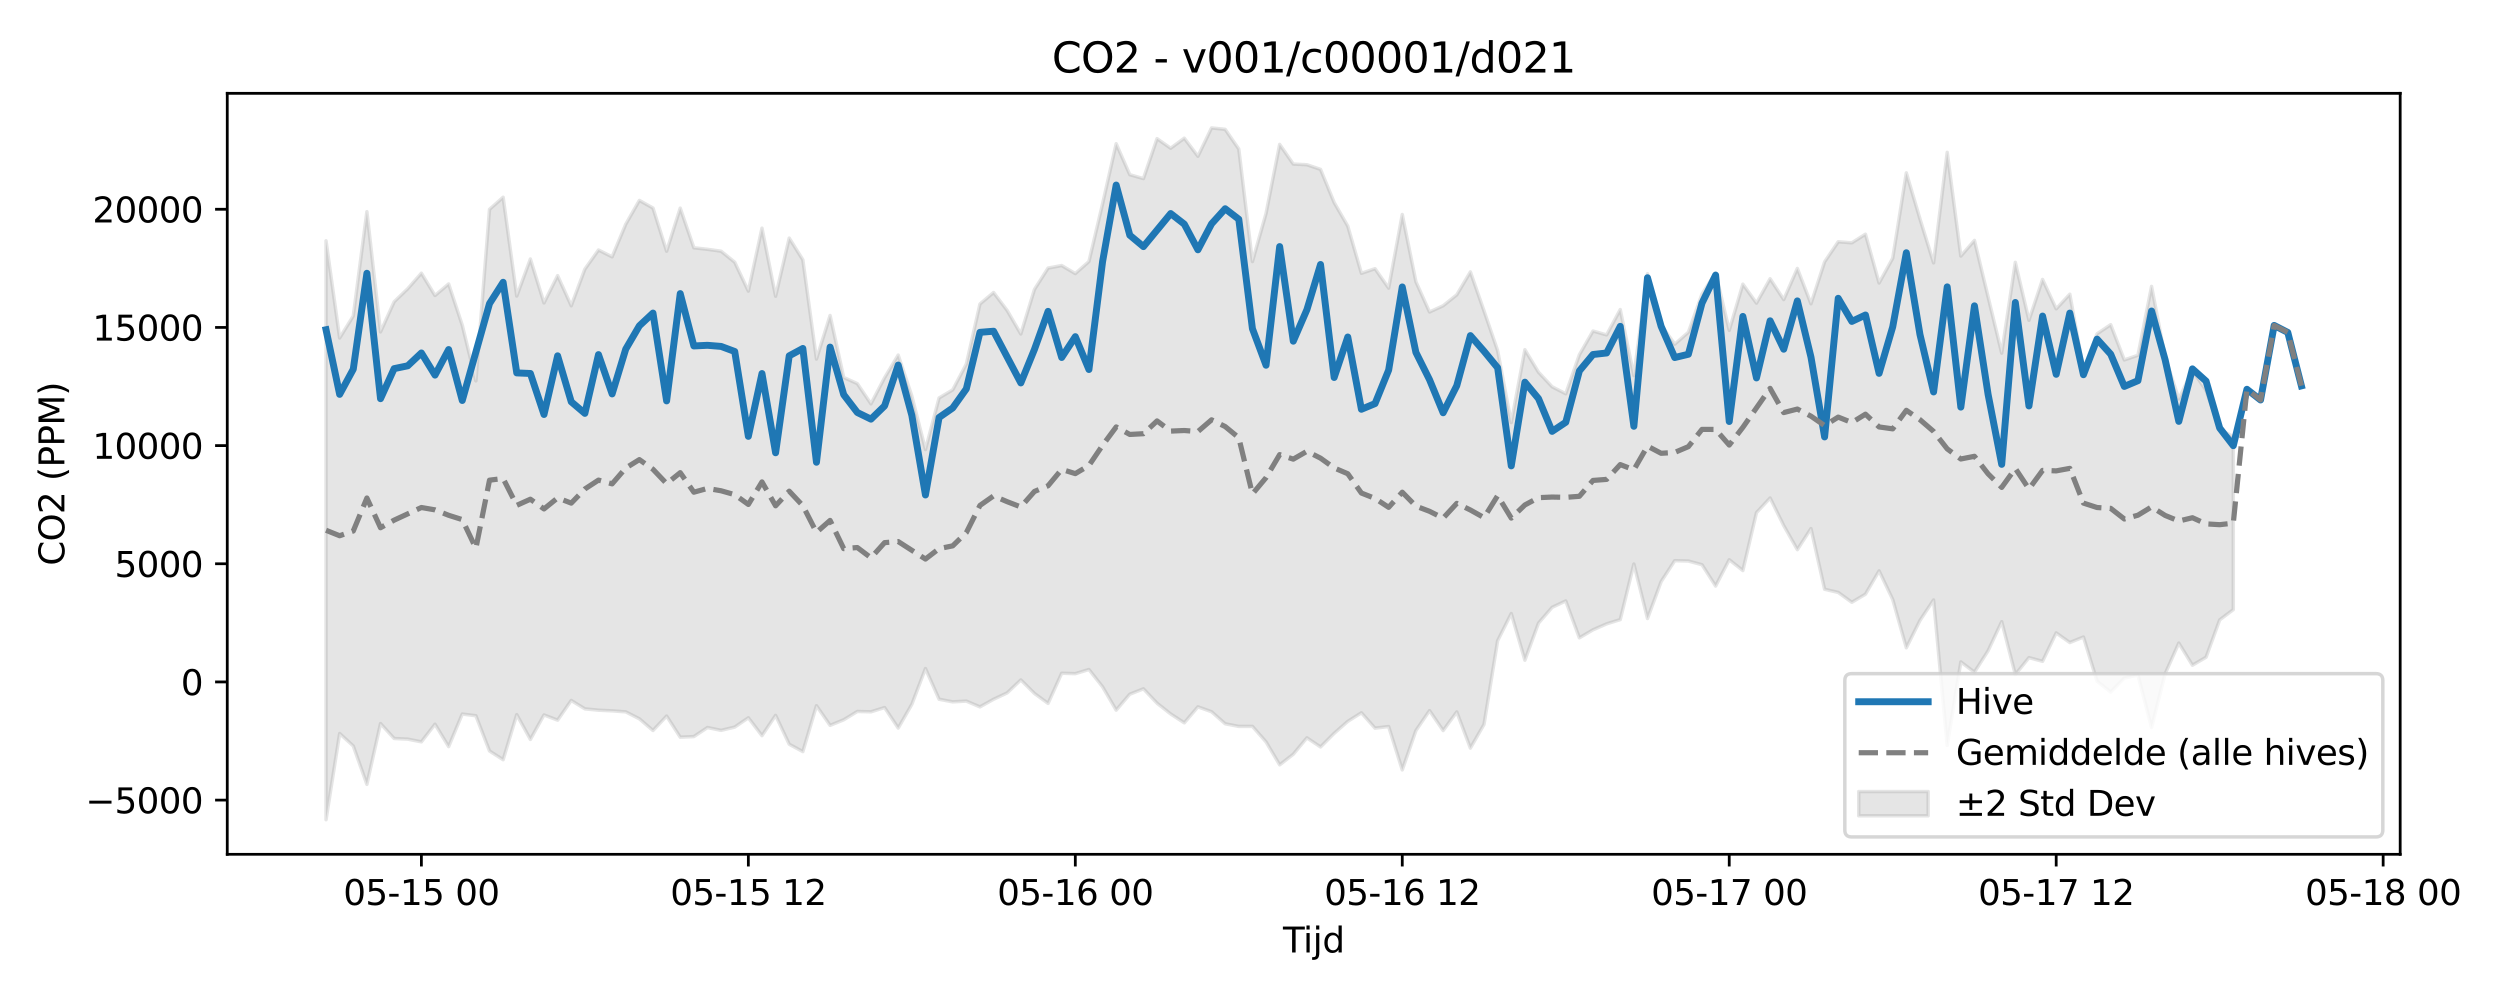 <?xml version="1.0" encoding="utf-8" standalone="no"?>
<!DOCTYPE svg PUBLIC "-//W3C//DTD SVG 1.1//EN"
  "http://www.w3.org/Graphics/SVG/1.1/DTD/svg11.dtd">
<svg xmlns:xlink="http://www.w3.org/1999/xlink" width="720pt" height="288pt" viewBox="0 0 720 288" xmlns="http://www.w3.org/2000/svg" version="1.1">
 <defs>
  <style type="text/css">*{stroke-linejoin: round; stroke-linecap: butt}</style>
 </defs>
 <g id="figure_1">
  <g id="patch_1">
   <path d="M 0 288 
L 720 288 
L 720 0 
L 0 0 
z
" style="fill: #ffffff"/>
  </g>
  <g id="axes_1">
   <g id="patch_2">
    <path d="M 65.45 246.04 
L 691.253 246.04 
L 691.253 26.88 
L 65.45 26.88 
z
" style="fill: #ffffff"/>
   </g>
   <g id="FillBetweenPolyCollection_1">
    <defs>
     <path id="m7f0552f179" d="M 93.896 -218.647 
L 93.896 -51.922 
L 97.819 -76.752 
L 101.743 -73.153 
L 105.666 -62.104 
L 109.59 -79.614 
L 113.513 -75.309 
L 117.437 -75.124 
L 121.36 -74.349 
L 125.284 -79.424 
L 129.207 -72.973 
L 133.131 -82.354 
L 137.054 -81.864 
L 140.978 -71.715 
L 144.901 -69.196 
L 148.825 -82.19 
L 152.749 -75.038 
L 156.672 -82.095 
L 160.596 -80.594 
L 164.519 -86.267 
L 168.443 -83.85 
L 172.366 -83.462 
L 176.29 -83.27 
L 180.213 -82.983 
L 184.137 -80.987 
L 188.06 -77.612 
L 191.984 -81.775 
L 195.907 -75.688 
L 199.831 -75.859 
L 203.754 -78.47 
L 207.678 -77.651 
L 211.601 -78.596 
L 215.525 -81.281 
L 219.449 -76.129 
L 223.372 -81.973 
L 227.296 -73.656 
L 231.219 -71.536 
L 235.143 -84.754 
L 239.066 -79.095 
L 242.99 -80.698 
L 246.913 -83.096 
L 250.837 -82.997 
L 254.76 -84.225 
L 258.684 -78.32 
L 262.607 -85.144 
L 266.531 -95.458 
L 270.454 -86.614 
L 274.378 -85.865 
L 278.302 -86.078 
L 282.225 -84.415 
L 286.149 -86.606 
L 290.072 -88.446 
L 293.996 -92.186 
L 297.919 -88.295 
L 301.843 -85.411 
L 305.766 -94.104 
L 309.69 -93.986 
L 313.613 -95.178 
L 317.537 -90.198 
L 321.46 -83.48 
L 325.384 -88.072 
L 329.307 -89.616 
L 333.231 -85.478 
L 337.154 -82.376 
L 341.078 -79.823 
L 345.002 -84.433 
L 348.925 -83.02 
L 352.849 -79.554 
L 356.772 -78.789 
L 360.696 -78.806 
L 364.619 -74.332 
L 368.543 -67.721 
L 372.466 -70.778 
L 376.39 -75.504 
L 380.313 -72.878 
L 384.237 -76.795 
L 388.16 -80.245 
L 392.084 -82.718 
L 396.007 -78.289 
L 399.931 -78.759 
L 403.854 -66.265 
L 407.778 -77.582 
L 411.702 -83.349 
L 415.625 -77.594 
L 419.549 -82.961 
L 423.472 -72.544 
L 427.396 -79.373 
L 431.319 -103.471 
L 435.243 -111.303 
L 439.166 -97.856 
L 443.09 -108.541 
L 447.013 -113.083 
L 450.937 -114.931 
L 454.86 -104.299 
L 458.784 -106.612 
L 462.707 -108.327 
L 466.631 -109.554 
L 470.554 -125.565 
L 474.478 -109.863 
L 478.402 -120.48 
L 482.325 -126.525 
L 486.249 -126.419 
L 490.172 -125.355 
L 494.096 -119.22 
L 498.019 -126.798 
L 501.943 -123.681 
L 505.866 -140.369 
L 509.79 -144.576 
L 513.713 -136.629 
L 517.637 -129.693 
L 521.56 -135.785 
L 525.484 -118.289 
L 529.407 -117.379 
L 533.331 -114.542 
L 537.254 -116.88 
L 541.178 -123.589 
L 545.102 -115.345 
L 549.025 -101.439 
L 552.949 -109.302 
L 556.872 -115.214 
L 560.796 -73.322 
L 564.719 -97.363 
L 568.643 -94.41 
L 572.566 -100.572 
L 576.49 -108.96 
L 580.413 -93.727 
L 584.337 -98.603 
L 588.26 -97.535 
L 592.184 -105.723 
L 596.107 -102.945 
L 600.031 -104.54 
L 603.954 -91.805 
L 607.878 -88.694 
L 611.802 -92.72 
L 615.725 -93.569 
L 619.649 -78.494 
L 623.572 -93.988 
L 627.496 -102.79 
L 631.419 -96.425 
L 635.343 -98.712 
L 639.266 -109.47 
L 643.19 -112.422 
L 643.19 -162.247 
L 643.19 -162.247 
L 639.266 -164.308 
L 635.343 -175.538 
L 631.419 -181.36 
L 627.496 -173.107 
L 623.572 -185.109 
L 619.649 -205.524 
L 615.725 -185.679 
L 611.802 -184.342 
L 607.878 -194.493 
L 603.954 -191.862 
L 600.031 -181.679 
L 596.107 -203.272 
L 592.184 -199.055 
L 588.26 -207.522 
L 584.337 -195.75 
L 580.413 -212.45 
L 576.49 -186.298 
L 572.566 -202.503 
L 568.643 -218.765 
L 564.719 -214.257 
L 560.796 -244.128 
L 556.872 -212.289 
L 552.949 -224.965 
L 549.025 -238.223 
L 545.102 -213.632 
L 541.178 -206.494 
L 537.254 -220.552 
L 533.331 -218.071 
L 529.407 -218.372 
L 525.484 -212.575 
L 521.56 -200.511 
L 517.637 -210.69 
L 513.713 -201.724 
L 509.79 -207.726 
L 505.866 -200.698 
L 501.943 -206.166 
L 498.019 -192.853 
L 494.096 -209.421 
L 490.172 -203.313 
L 486.249 -192.31 
L 482.325 -188.876 
L 478.402 -194.425 
L 474.478 -209.178 
L 470.554 -179.823 
L 466.631 -198.85 
L 462.707 -191.548 
L 458.784 -192.663 
L 454.86 -185.832 
L 450.937 -174.601 
L 447.013 -176.614 
L 443.09 -180.807 
L 439.166 -187.29 
L 435.243 -166.284 
L 431.319 -187.024 
L 427.396 -198.464 
L 423.472 -209.694 
L 419.549 -203.091 
L 415.625 -199.945 
L 411.702 -198.146 
L 407.778 -206.887 
L 403.854 -226.224 
L 399.931 -205.02 
L 396.007 -210.617 
L 392.084 -209.29 
L 388.16 -222.876 
L 384.237 -229.679 
L 380.313 -239.221 
L 376.39 -240.557 
L 372.466 -240.753 
L 368.543 -246.415 
L 364.619 -226.528 
L 360.696 -212.669 
L 356.772 -245.075 
L 352.849 -250.756 
L 348.925 -251.158 
L 345.002 -242.991 
L 341.078 -248.206 
L 337.154 -245.309 
L 333.231 -248.068 
L 329.307 -236.569 
L 325.384 -237.686 
L 321.46 -246.604 
L 317.537 -229.282 
L 313.613 -212.685 
L 309.69 -209.211 
L 305.766 -211.528 
L 301.843 -210.791 
L 297.919 -204.635 
L 293.996 -191.815 
L 290.072 -198.577 
L 286.149 -203.762 
L 282.225 -200.449 
L 278.302 -183.15 
L 274.378 -175.718 
L 270.454 -173.388 
L 266.531 -158.525 
L 262.607 -173.959 
L 258.684 -185.743 
L 254.76 -179.217 
L 250.837 -171.702 
L 246.913 -177.522 
L 242.99 -179.292 
L 239.066 -197.144 
L 235.143 -184.589 
L 231.219 -213.181 
L 227.296 -219.426 
L 223.372 -202.687 
L 219.449 -222.291 
L 215.525 -204.162 
L 211.601 -212.485 
L 207.678 -215.657 
L 203.754 -216.204 
L 199.831 -216.637 
L 195.907 -228.061 
L 191.984 -215.655 
L 188.06 -228.087 
L 184.137 -230.282 
L 180.213 -223.42 
L 176.29 -214.032 
L 172.366 -215.999 
L 168.443 -210.492 
L 164.519 -199.937 
L 160.596 -208.619 
L 156.672 -200.762 
L 152.749 -213.416 
L 148.825 -202.733 
L 144.901 -231.192 
L 140.978 -227.707 
L 137.054 -178.292 
L 133.131 -194.349 
L 129.207 -206.225 
L 125.284 -202.89 
L 121.36 -209.325 
L 117.437 -204.852 
L 113.513 -201.087 
L 109.59 -192.409 
L 105.666 -227.043 
L 101.743 -197.002 
L 97.819 -190.664 
L 93.896 -218.647 
z
" style="stroke: #808080; stroke-opacity: 0.2"/>
    </defs>
    <g clip-path="url(#p816159e55e)">
     <use xlink:href="#m7f0552f179" x="0" y="288" style="fill: #808080; fill-opacity: 0.2; stroke: #808080; stroke-opacity: 0.2"/>
    </g>
   </g>
   <g id="matplotlib.axis_1">
    <g id="xtick_1">
     <g id="line2d_1">
      <defs>
       <path id="m0f77ed28ae" d="M 0 0 
L 0 3.5 
" style="stroke: #000000; stroke-width: 0.8"/>
      </defs>
      <g>
       <use xlink:href="#m0f77ed28ae" x="121.36" y="246.04" style="stroke: #000000; stroke-width: 0.8"/>
      </g>
     </g>
     <g id="text_1">
      <!-- 05-15 00 -->
      <g transform="translate(98.88 260.638) scale(0.1 -0.1)">
       <defs>
        <path id="DejaVuSans-30" d="M 2034 4250 
Q 1547 4250 1301 3770 
Q 1056 3291 1056 2328 
Q 1056 1369 1301 889 
Q 1547 409 2034 409 
Q 2525 409 2770 889 
Q 3016 1369 3016 2328 
Q 3016 3291 2770 3770 
Q 2525 4250 2034 4250 
z
M 2034 4750 
Q 2819 4750 3233 4129 
Q 3647 3509 3647 2328 
Q 3647 1150 3233 529 
Q 2819 -91 2034 -91 
Q 1250 -91 836 529 
Q 422 1150 422 2328 
Q 422 3509 836 4129 
Q 1250 4750 2034 4750 
z
" transform="scale(0.016)"/>
        <path id="DejaVuSans-35" d="M 691 4666 
L 3169 4666 
L 3169 4134 
L 1269 4134 
L 1269 2991 
Q 1406 3038 1543 3061 
Q 1681 3084 1819 3084 
Q 2600 3084 3056 2656 
Q 3513 2228 3513 1497 
Q 3513 744 3044 326 
Q 2575 -91 1722 -91 
Q 1428 -91 1123 -41 
Q 819 9 494 109 
L 494 744 
Q 775 591 1075 516 
Q 1375 441 1709 441 
Q 2250 441 2565 725 
Q 2881 1009 2881 1497 
Q 2881 1984 2565 2268 
Q 2250 2553 1709 2553 
Q 1456 2553 1204 2497 
Q 953 2441 691 2322 
L 691 4666 
z
" transform="scale(0.016)"/>
        <path id="DejaVuSans-2d" d="M 313 2009 
L 1997 2009 
L 1997 1497 
L 313 1497 
L 313 2009 
z
" transform="scale(0.016)"/>
        <path id="DejaVuSans-31" d="M 794 531 
L 1825 531 
L 1825 4091 
L 703 3866 
L 703 4441 
L 1819 4666 
L 2450 4666 
L 2450 531 
L 3481 531 
L 3481 0 
L 794 0 
L 794 531 
z
" transform="scale(0.016)"/>
        <path id="DejaVuSans-20" transform="scale(0.016)"/>
       </defs>
       <use xlink:href="#DejaVuSans-30"/>
       <use xlink:href="#DejaVuSans-35" transform="translate(63.623 0)"/>
       <use xlink:href="#DejaVuSans-2d" transform="translate(127.246 0)"/>
       <use xlink:href="#DejaVuSans-31" transform="translate(163.33 0)"/>
       <use xlink:href="#DejaVuSans-35" transform="translate(226.953 0)"/>
       <use xlink:href="#DejaVuSans-20" transform="translate(290.576 0)"/>
       <use xlink:href="#DejaVuSans-30" transform="translate(322.363 0)"/>
       <use xlink:href="#DejaVuSans-30" transform="translate(385.986 0)"/>
      </g>
     </g>
    </g>
    <g id="xtick_2">
     <g id="line2d_2">
      <g>
       <use xlink:href="#m0f77ed28ae" x="215.525" y="246.04" style="stroke: #000000; stroke-width: 0.8"/>
      </g>
     </g>
     <g id="text_2">
      <!-- 05-15 12 -->
      <g transform="translate(193.045 260.638) scale(0.1 -0.1)">
       <defs>
        <path id="DejaVuSans-32" d="M 1228 531 
L 3431 531 
L 3431 0 
L 469 0 
L 469 531 
Q 828 903 1448 1529 
Q 2069 2156 2228 2338 
Q 2531 2678 2651 2914 
Q 2772 3150 2772 3378 
Q 2772 3750 2511 3984 
Q 2250 4219 1831 4219 
Q 1534 4219 1204 4116 
Q 875 4013 500 3803 
L 500 4441 
Q 881 4594 1212 4672 
Q 1544 4750 1819 4750 
Q 2544 4750 2975 4387 
Q 3406 4025 3406 3419 
Q 3406 3131 3298 2873 
Q 3191 2616 2906 2266 
Q 2828 2175 2409 1742 
Q 1991 1309 1228 531 
z
" transform="scale(0.016)"/>
       </defs>
       <use xlink:href="#DejaVuSans-30"/>
       <use xlink:href="#DejaVuSans-35" transform="translate(63.623 0)"/>
       <use xlink:href="#DejaVuSans-2d" transform="translate(127.246 0)"/>
       <use xlink:href="#DejaVuSans-31" transform="translate(163.33 0)"/>
       <use xlink:href="#DejaVuSans-35" transform="translate(226.953 0)"/>
       <use xlink:href="#DejaVuSans-20" transform="translate(290.576 0)"/>
       <use xlink:href="#DejaVuSans-31" transform="translate(322.363 0)"/>
       <use xlink:href="#DejaVuSans-32" transform="translate(385.986 0)"/>
      </g>
     </g>
    </g>
    <g id="xtick_3">
     <g id="line2d_3">
      <g>
       <use xlink:href="#m0f77ed28ae" x="309.69" y="246.04" style="stroke: #000000; stroke-width: 0.8"/>
      </g>
     </g>
     <g id="text_3">
      <!-- 05-16 00 -->
      <g transform="translate(287.209 260.638) scale(0.1 -0.1)">
       <defs>
        <path id="DejaVuSans-36" d="M 2113 2584 
Q 1688 2584 1439 2293 
Q 1191 2003 1191 1497 
Q 1191 994 1439 701 
Q 1688 409 2113 409 
Q 2538 409 2786 701 
Q 3034 994 3034 1497 
Q 3034 2003 2786 2293 
Q 2538 2584 2113 2584 
z
M 3366 4563 
L 3366 3988 
Q 3128 4100 2886 4159 
Q 2644 4219 2406 4219 
Q 1781 4219 1451 3797 
Q 1122 3375 1075 2522 
Q 1259 2794 1537 2939 
Q 1816 3084 2150 3084 
Q 2853 3084 3261 2657 
Q 3669 2231 3669 1497 
Q 3669 778 3244 343 
Q 2819 -91 2113 -91 
Q 1303 -91 875 529 
Q 447 1150 447 2328 
Q 447 3434 972 4092 
Q 1497 4750 2381 4750 
Q 2619 4750 2861 4703 
Q 3103 4656 3366 4563 
z
" transform="scale(0.016)"/>
       </defs>
       <use xlink:href="#DejaVuSans-30"/>
       <use xlink:href="#DejaVuSans-35" transform="translate(63.623 0)"/>
       <use xlink:href="#DejaVuSans-2d" transform="translate(127.246 0)"/>
       <use xlink:href="#DejaVuSans-31" transform="translate(163.33 0)"/>
       <use xlink:href="#DejaVuSans-36" transform="translate(226.953 0)"/>
       <use xlink:href="#DejaVuSans-20" transform="translate(290.576 0)"/>
       <use xlink:href="#DejaVuSans-30" transform="translate(322.363 0)"/>
       <use xlink:href="#DejaVuSans-30" transform="translate(385.986 0)"/>
      </g>
     </g>
    </g>
    <g id="xtick_4">
     <g id="line2d_4">
      <g>
       <use xlink:href="#m0f77ed28ae" x="403.854" y="246.04" style="stroke: #000000; stroke-width: 0.8"/>
      </g>
     </g>
     <g id="text_4">
      <!-- 05-16 12 -->
      <g transform="translate(381.374 260.638) scale(0.1 -0.1)">
       <use xlink:href="#DejaVuSans-30"/>
       <use xlink:href="#DejaVuSans-35" transform="translate(63.623 0)"/>
       <use xlink:href="#DejaVuSans-2d" transform="translate(127.246 0)"/>
       <use xlink:href="#DejaVuSans-31" transform="translate(163.33 0)"/>
       <use xlink:href="#DejaVuSans-36" transform="translate(226.953 0)"/>
       <use xlink:href="#DejaVuSans-20" transform="translate(290.576 0)"/>
       <use xlink:href="#DejaVuSans-31" transform="translate(322.363 0)"/>
       <use xlink:href="#DejaVuSans-32" transform="translate(385.986 0)"/>
      </g>
     </g>
    </g>
    <g id="xtick_5">
     <g id="line2d_5">
      <g>
       <use xlink:href="#m0f77ed28ae" x="498.019" y="246.04" style="stroke: #000000; stroke-width: 0.8"/>
      </g>
     </g>
     <g id="text_5">
      <!-- 05-17 00 -->
      <g transform="translate(475.539 260.638) scale(0.1 -0.1)">
       <defs>
        <path id="DejaVuSans-37" d="M 525 4666 
L 3525 4666 
L 3525 4397 
L 1831 0 
L 1172 0 
L 2766 4134 
L 525 4134 
L 525 4666 
z
" transform="scale(0.016)"/>
       </defs>
       <use xlink:href="#DejaVuSans-30"/>
       <use xlink:href="#DejaVuSans-35" transform="translate(63.623 0)"/>
       <use xlink:href="#DejaVuSans-2d" transform="translate(127.246 0)"/>
       <use xlink:href="#DejaVuSans-31" transform="translate(163.33 0)"/>
       <use xlink:href="#DejaVuSans-37" transform="translate(226.953 0)"/>
       <use xlink:href="#DejaVuSans-20" transform="translate(290.576 0)"/>
       <use xlink:href="#DejaVuSans-30" transform="translate(322.363 0)"/>
       <use xlink:href="#DejaVuSans-30" transform="translate(385.986 0)"/>
      </g>
     </g>
    </g>
    <g id="xtick_6">
     <g id="line2d_6">
      <g>
       <use xlink:href="#m0f77ed28ae" x="592.184" y="246.04" style="stroke: #000000; stroke-width: 0.8"/>
      </g>
     </g>
     <g id="text_6">
      <!-- 05-17 12 -->
      <g transform="translate(569.703 260.638) scale(0.1 -0.1)">
       <use xlink:href="#DejaVuSans-30"/>
       <use xlink:href="#DejaVuSans-35" transform="translate(63.623 0)"/>
       <use xlink:href="#DejaVuSans-2d" transform="translate(127.246 0)"/>
       <use xlink:href="#DejaVuSans-31" transform="translate(163.33 0)"/>
       <use xlink:href="#DejaVuSans-37" transform="translate(226.953 0)"/>
       <use xlink:href="#DejaVuSans-20" transform="translate(290.576 0)"/>
       <use xlink:href="#DejaVuSans-31" transform="translate(322.363 0)"/>
       <use xlink:href="#DejaVuSans-32" transform="translate(385.986 0)"/>
      </g>
     </g>
    </g>
    <g id="xtick_7">
     <g id="line2d_7">
      <g>
       <use xlink:href="#m0f77ed28ae" x="686.349" y="246.04" style="stroke: #000000; stroke-width: 0.8"/>
      </g>
     </g>
     <g id="text_7">
      <!-- 05-18 00 -->
      <g transform="translate(663.868 260.638) scale(0.1 -0.1)">
       <defs>
        <path id="DejaVuSans-38" d="M 2034 2216 
Q 1584 2216 1326 1975 
Q 1069 1734 1069 1313 
Q 1069 891 1326 650 
Q 1584 409 2034 409 
Q 2484 409 2743 651 
Q 3003 894 3003 1313 
Q 3003 1734 2745 1975 
Q 2488 2216 2034 2216 
z
M 1403 2484 
Q 997 2584 770 2862 
Q 544 3141 544 3541 
Q 544 4100 942 4425 
Q 1341 4750 2034 4750 
Q 2731 4750 3128 4425 
Q 3525 4100 3525 3541 
Q 3525 3141 3298 2862 
Q 3072 2584 2669 2484 
Q 3125 2378 3379 2068 
Q 3634 1759 3634 1313 
Q 3634 634 3220 271 
Q 2806 -91 2034 -91 
Q 1263 -91 848 271 
Q 434 634 434 1313 
Q 434 1759 690 2068 
Q 947 2378 1403 2484 
z
M 1172 3481 
Q 1172 3119 1398 2916 
Q 1625 2713 2034 2713 
Q 2441 2713 2670 2916 
Q 2900 3119 2900 3481 
Q 2900 3844 2670 4047 
Q 2441 4250 2034 4250 
Q 1625 4250 1398 4047 
Q 1172 3844 1172 3481 
z
" transform="scale(0.016)"/>
       </defs>
       <use xlink:href="#DejaVuSans-30"/>
       <use xlink:href="#DejaVuSans-35" transform="translate(63.623 0)"/>
       <use xlink:href="#DejaVuSans-2d" transform="translate(127.246 0)"/>
       <use xlink:href="#DejaVuSans-31" transform="translate(163.33 0)"/>
       <use xlink:href="#DejaVuSans-38" transform="translate(226.953 0)"/>
       <use xlink:href="#DejaVuSans-20" transform="translate(290.576 0)"/>
       <use xlink:href="#DejaVuSans-30" transform="translate(322.363 0)"/>
       <use xlink:href="#DejaVuSans-30" transform="translate(385.986 0)"/>
      </g>
     </g>
    </g>
    <g id="text_8">
     <!-- Tijd -->
     <g transform="translate(369.502 274.317) scale(0.1 -0.1)">
      <defs>
       <path id="DejaVuSans-54" d="M -19 4666 
L 3928 4666 
L 3928 4134 
L 2272 4134 
L 2272 0 
L 1638 0 
L 1638 4134 
L -19 4134 
L -19 4666 
z
" transform="scale(0.016)"/>
       <path id="DejaVuSans-69" d="M 603 3500 
L 1178 3500 
L 1178 0 
L 603 0 
L 603 3500 
z
M 603 4863 
L 1178 4863 
L 1178 4134 
L 603 4134 
L 603 4863 
z
" transform="scale(0.016)"/>
       <path id="DejaVuSans-6a" d="M 603 3500 
L 1178 3500 
L 1178 -63 
Q 1178 -731 923 -1031 
Q 669 -1331 103 -1331 
L -116 -1331 
L -116 -844 
L 38 -844 
Q 366 -844 484 -692 
Q 603 -541 603 -63 
L 603 3500 
z
M 603 4863 
L 1178 4863 
L 1178 4134 
L 603 4134 
L 603 4863 
z
" transform="scale(0.016)"/>
       <path id="DejaVuSans-64" d="M 2906 2969 
L 2906 4863 
L 3481 4863 
L 3481 0 
L 2906 0 
L 2906 525 
Q 2725 213 2448 61 
Q 2172 -91 1784 -91 
Q 1150 -91 751 415 
Q 353 922 353 1747 
Q 353 2572 751 3078 
Q 1150 3584 1784 3584 
Q 2172 3584 2448 3432 
Q 2725 3281 2906 2969 
z
M 947 1747 
Q 947 1113 1208 752 
Q 1469 391 1925 391 
Q 2381 391 2643 752 
Q 2906 1113 2906 1747 
Q 2906 2381 2643 2742 
Q 2381 3103 1925 3103 
Q 1469 3103 1208 2742 
Q 947 2381 947 1747 
z
" transform="scale(0.016)"/>
      </defs>
      <use xlink:href="#DejaVuSans-54"/>
      <use xlink:href="#DejaVuSans-69" transform="translate(57.959 0)"/>
      <use xlink:href="#DejaVuSans-6a" transform="translate(85.742 0)"/>
      <use xlink:href="#DejaVuSans-64" transform="translate(113.525 0)"/>
     </g>
    </g>
   </g>
   <g id="matplotlib.axis_2">
    <g id="ytick_1">
     <g id="line2d_8">
      <defs>
       <path id="mcd059e07ed" d="M 0 0 
L -3.5 0 
" style="stroke: #000000; stroke-width: 0.8"/>
      </defs>
      <g>
       <use xlink:href="#mcd059e07ed" x="65.45" y="230.428" style="stroke: #000000; stroke-width: 0.8"/>
      </g>
     </g>
     <g id="text_9">
      <!-- −5000 -->
      <g transform="translate(24.62 234.228) scale(0.1 -0.1)">
       <defs>
        <path id="DejaVuSans-2212" d="M 678 2272 
L 4684 2272 
L 4684 1741 
L 678 1741 
L 678 2272 
z
" transform="scale(0.016)"/>
       </defs>
       <use xlink:href="#DejaVuSans-2212"/>
       <use xlink:href="#DejaVuSans-35" transform="translate(83.789 0)"/>
       <use xlink:href="#DejaVuSans-30" transform="translate(147.412 0)"/>
       <use xlink:href="#DejaVuSans-30" transform="translate(211.035 0)"/>
       <use xlink:href="#DejaVuSans-30" transform="translate(274.658 0)"/>
      </g>
     </g>
    </g>
    <g id="ytick_2">
     <g id="line2d_9">
      <g>
       <use xlink:href="#mcd059e07ed" x="65.45" y="196.396" style="stroke: #000000; stroke-width: 0.8"/>
      </g>
     </g>
     <g id="text_10">
      <!-- 0 -->
      <g transform="translate(52.087 200.195) scale(0.1 -0.1)">
       <use xlink:href="#DejaVuSans-30"/>
      </g>
     </g>
    </g>
    <g id="ytick_3">
     <g id="line2d_10">
      <g>
       <use xlink:href="#mcd059e07ed" x="65.45" y="162.364" style="stroke: #000000; stroke-width: 0.8"/>
      </g>
     </g>
     <g id="text_11">
      <!-- 5000 -->
      <g transform="translate(33 166.163) scale(0.1 -0.1)">
       <use xlink:href="#DejaVuSans-35"/>
       <use xlink:href="#DejaVuSans-30" transform="translate(63.623 0)"/>
       <use xlink:href="#DejaVuSans-30" transform="translate(127.246 0)"/>
       <use xlink:href="#DejaVuSans-30" transform="translate(190.869 0)"/>
      </g>
     </g>
    </g>
    <g id="ytick_4">
     <g id="line2d_11">
      <g>
       <use xlink:href="#mcd059e07ed" x="65.45" y="128.331" style="stroke: #000000; stroke-width: 0.8"/>
      </g>
     </g>
     <g id="text_12">
      <!-- 10000 -->
      <g transform="translate(26.637 132.13) scale(0.1 -0.1)">
       <use xlink:href="#DejaVuSans-31"/>
       <use xlink:href="#DejaVuSans-30" transform="translate(63.623 0)"/>
       <use xlink:href="#DejaVuSans-30" transform="translate(127.246 0)"/>
       <use xlink:href="#DejaVuSans-30" transform="translate(190.869 0)"/>
       <use xlink:href="#DejaVuSans-30" transform="translate(254.492 0)"/>
      </g>
     </g>
    </g>
    <g id="ytick_5">
     <g id="line2d_12">
      <g>
       <use xlink:href="#mcd059e07ed" x="65.45" y="94.299" style="stroke: #000000; stroke-width: 0.8"/>
      </g>
     </g>
     <g id="text_13">
      <!-- 15000 -->
      <g transform="translate(26.637 98.098) scale(0.1 -0.1)">
       <use xlink:href="#DejaVuSans-31"/>
       <use xlink:href="#DejaVuSans-35" transform="translate(63.623 0)"/>
       <use xlink:href="#DejaVuSans-30" transform="translate(127.246 0)"/>
       <use xlink:href="#DejaVuSans-30" transform="translate(190.869 0)"/>
       <use xlink:href="#DejaVuSans-30" transform="translate(254.492 0)"/>
      </g>
     </g>
    </g>
    <g id="ytick_6">
     <g id="line2d_13">
      <g>
       <use xlink:href="#mcd059e07ed" x="65.45" y="60.266" style="stroke: #000000; stroke-width: 0.8"/>
      </g>
     </g>
     <g id="text_14">
      <!-- 20000 -->
      <g transform="translate(26.637 64.065) scale(0.1 -0.1)">
       <use xlink:href="#DejaVuSans-32"/>
       <use xlink:href="#DejaVuSans-30" transform="translate(63.623 0)"/>
       <use xlink:href="#DejaVuSans-30" transform="translate(127.246 0)"/>
       <use xlink:href="#DejaVuSans-30" transform="translate(190.869 0)"/>
       <use xlink:href="#DejaVuSans-30" transform="translate(254.492 0)"/>
      </g>
     </g>
    </g>
    <g id="text_15">
     <!-- CO2 (PPM) -->
     <g transform="translate(18.541 162.903) rotate(-90) scale(0.1 -0.1)">
      <defs>
       <path id="DejaVuSans-43" d="M 4122 4306 
L 4122 3641 
Q 3803 3938 3442 4084 
Q 3081 4231 2675 4231 
Q 1875 4231 1450 3742 
Q 1025 3253 1025 2328 
Q 1025 1406 1450 917 
Q 1875 428 2675 428 
Q 3081 428 3442 575 
Q 3803 722 4122 1019 
L 4122 359 
Q 3791 134 3420 21 
Q 3050 -91 2638 -91 
Q 1578 -91 968 557 
Q 359 1206 359 2328 
Q 359 3453 968 4101 
Q 1578 4750 2638 4750 
Q 3056 4750 3426 4639 
Q 3797 4528 4122 4306 
z
" transform="scale(0.016)"/>
       <path id="DejaVuSans-4f" d="M 2522 4238 
Q 1834 4238 1429 3725 
Q 1025 3213 1025 2328 
Q 1025 1447 1429 934 
Q 1834 422 2522 422 
Q 3209 422 3611 934 
Q 4013 1447 4013 2328 
Q 4013 3213 3611 3725 
Q 3209 4238 2522 4238 
z
M 2522 4750 
Q 3503 4750 4090 4092 
Q 4678 3434 4678 2328 
Q 4678 1225 4090 567 
Q 3503 -91 2522 -91 
Q 1538 -91 948 565 
Q 359 1222 359 2328 
Q 359 3434 948 4092 
Q 1538 4750 2522 4750 
z
" transform="scale(0.016)"/>
       <path id="DejaVuSans-28" d="M 1984 4856 
Q 1566 4138 1362 3434 
Q 1159 2731 1159 2009 
Q 1159 1288 1364 580 
Q 1569 -128 1984 -844 
L 1484 -844 
Q 1016 -109 783 600 
Q 550 1309 550 2009 
Q 550 2706 781 3412 
Q 1013 4119 1484 4856 
L 1984 4856 
z
" transform="scale(0.016)"/>
       <path id="DejaVuSans-50" d="M 1259 4147 
L 1259 2394 
L 2053 2394 
Q 2494 2394 2734 2622 
Q 2975 2850 2975 3272 
Q 2975 3691 2734 3919 
Q 2494 4147 2053 4147 
L 1259 4147 
z
M 628 4666 
L 2053 4666 
Q 2838 4666 3239 4311 
Q 3641 3956 3641 3272 
Q 3641 2581 3239 2228 
Q 2838 1875 2053 1875 
L 1259 1875 
L 1259 0 
L 628 0 
L 628 4666 
z
" transform="scale(0.016)"/>
       <path id="DejaVuSans-4d" d="M 628 4666 
L 1569 4666 
L 2759 1491 
L 3956 4666 
L 4897 4666 
L 4897 0 
L 4281 0 
L 4281 4097 
L 3078 897 
L 2444 897 
L 1241 4097 
L 1241 0 
L 628 0 
L 628 4666 
z
" transform="scale(0.016)"/>
       <path id="DejaVuSans-29" d="M 513 4856 
L 1013 4856 
Q 1481 4119 1714 3412 
Q 1947 2706 1947 2009 
Q 1947 1309 1714 600 
Q 1481 -109 1013 -844 
L 513 -844 
Q 928 -128 1133 580 
Q 1338 1288 1338 2009 
Q 1338 2731 1133 3434 
Q 928 4138 513 4856 
z
" transform="scale(0.016)"/>
      </defs>
      <use xlink:href="#DejaVuSans-43"/>
      <use xlink:href="#DejaVuSans-4f" transform="translate(69.824 0)"/>
      <use xlink:href="#DejaVuSans-32" transform="translate(148.535 0)"/>
      <use xlink:href="#DejaVuSans-20" transform="translate(212.158 0)"/>
      <use xlink:href="#DejaVuSans-28" transform="translate(243.945 0)"/>
      <use xlink:href="#DejaVuSans-50" transform="translate(282.959 0)"/>
      <use xlink:href="#DejaVuSans-50" transform="translate(343.262 0)"/>
      <use xlink:href="#DejaVuSans-4d" transform="translate(403.564 0)"/>
      <use xlink:href="#DejaVuSans-29" transform="translate(489.844 0)"/>
     </g>
    </g>
   </g>
   <g id="line2d_14">
    <path d="M 93.896 94.966 
L 97.819 113.577 
L 101.743 106.321 
L 105.666 78.707 
L 109.59 114.82 
L 113.513 106.165 
L 117.437 105.35 
L 121.36 101.654 
L 125.284 108.03 
L 129.207 100.674 
L 133.131 115.338 
L 140.978 87.438 
L 144.901 81.298 
L 148.825 107.397 
L 152.749 107.561 
L 156.672 119.37 
L 160.596 102.477 
L 164.519 115.714 
L 168.443 119.049 
L 172.366 102.126 
L 176.29 113.448 
L 180.213 100.547 
L 184.137 93.829 
L 188.06 90.165 
L 191.984 115.458 
L 195.907 84.559 
L 199.831 99.635 
L 203.754 99.447 
L 207.678 99.769 
L 211.601 101.23 
L 215.525 125.668 
L 219.449 107.583 
L 223.372 130.398 
L 227.296 102.476 
L 231.219 100.356 
L 235.143 133.126 
L 239.066 99.969 
L 242.99 113.668 
L 246.913 118.799 
L 250.837 120.715 
L 254.76 116.903 
L 258.684 105.138 
L 262.607 119.628 
L 266.531 142.55 
L 270.454 120.231 
L 274.378 117.497 
L 278.302 111.991 
L 282.225 95.712 
L 286.149 95.39 
L 293.996 110.283 
L 297.919 100.633 
L 301.843 89.673 
L 305.766 102.952 
L 309.69 96.962 
L 313.613 106.417 
L 317.537 75.381 
L 321.46 53.299 
L 325.384 67.751 
L 329.307 71.023 
L 337.154 61.505 
L 341.078 64.548 
L 345.002 71.939 
L 348.925 64.47 
L 352.849 60.119 
L 356.772 63.143 
L 360.696 94.655 
L 364.619 105.186 
L 368.543 71.017 
L 372.466 98.26 
L 376.39 89.178 
L 380.313 76.173 
L 384.237 108.715 
L 388.16 97.062 
L 392.084 117.87 
L 396.007 116.238 
L 399.931 106.582 
L 403.854 82.646 
L 407.778 101.483 
L 411.702 109.348 
L 415.625 118.875 
L 419.549 111.081 
L 423.472 96.654 
L 427.396 101.148 
L 431.319 105.917 
L 435.243 134.171 
L 439.166 110.069 
L 443.09 114.796 
L 447.013 124.234 
L 450.937 121.615 
L 454.86 106.818 
L 458.784 102.097 
L 462.707 101.661 
L 466.631 93.99 
L 470.554 122.77 
L 474.478 79.994 
L 478.402 93.979 
L 482.325 102.972 
L 486.249 102.029 
L 490.172 87.308 
L 494.096 79.24 
L 498.019 121.391 
L 501.943 91.134 
L 505.866 108.842 
L 509.79 92.395 
L 513.713 100.572 
L 517.637 86.662 
L 521.56 102.859 
L 525.484 125.83 
L 529.407 85.913 
L 533.331 92.566 
L 537.254 90.725 
L 541.178 107.528 
L 545.102 94.133 
L 549.025 72.794 
L 552.949 96.334 
L 556.872 112.88 
L 560.796 82.622 
L 564.719 117.248 
L 568.643 88.084 
L 572.566 113.568 
L 576.49 133.732 
L 580.413 87.113 
L 584.337 116.91 
L 588.26 91.032 
L 592.184 107.799 
L 596.107 90.172 
L 600.031 107.918 
L 603.954 97.675 
L 607.878 102.004 
L 611.802 111.291 
L 615.725 109.638 
L 619.649 89.575 
L 623.572 103.671 
L 627.496 121.354 
L 631.419 106.237 
L 635.343 109.766 
L 639.266 123.274 
L 643.19 128.355 
L 647.113 112.116 
L 651.037 115.19 
L 654.96 93.725 
L 658.884 95.739 
L 662.807 111.131 
L 662.807 111.131 
" clip-path="url(#p816159e55e)" style="fill: none; stroke: #1f77b4; stroke-width: 2; stroke-linecap: square"/>
   </g>
   <g id="line2d_15">
    <path d="M 93.896 152.715 
L 97.819 154.292 
L 101.743 152.923 
L 105.666 143.427 
L 109.59 151.989 
L 113.513 149.802 
L 121.36 146.163 
L 125.284 146.843 
L 129.207 148.401 
L 133.131 149.649 
L 137.054 157.922 
L 140.978 138.289 
L 144.901 137.806 
L 148.825 145.539 
L 152.749 143.773 
L 156.672 146.572 
L 160.596 143.394 
L 164.519 144.898 
L 168.443 140.829 
L 172.366 138.269 
L 176.29 139.349 
L 180.213 134.798 
L 184.137 132.365 
L 188.06 135.151 
L 191.984 139.285 
L 195.907 136.125 
L 199.831 141.752 
L 203.754 140.663 
L 207.678 141.346 
L 211.601 142.46 
L 215.525 145.278 
L 219.449 138.79 
L 223.372 145.67 
L 227.296 141.459 
L 231.219 145.641 
L 235.143 153.328 
L 239.066 149.881 
L 242.99 158.005 
L 246.913 157.691 
L 250.837 160.65 
L 254.76 156.279 
L 258.684 155.968 
L 266.531 161.009 
L 270.454 157.999 
L 274.378 157.208 
L 278.302 153.386 
L 282.225 145.568 
L 286.149 142.816 
L 290.072 144.488 
L 293.996 146 
L 297.919 141.535 
L 301.843 139.899 
L 305.766 135.184 
L 309.69 136.402 
L 313.613 134.069 
L 317.537 128.26 
L 321.46 122.958 
L 325.384 125.121 
L 329.307 124.907 
L 333.231 121.227 
L 337.154 124.157 
L 341.078 123.986 
L 345.002 124.288 
L 348.925 120.911 
L 352.849 122.845 
L 356.772 126.068 
L 360.696 142.263 
L 364.619 137.57 
L 368.543 130.932 
L 372.466 132.235 
L 376.39 129.97 
L 380.313 131.95 
L 384.237 134.763 
L 388.16 136.439 
L 392.084 141.996 
L 396.007 143.547 
L 399.931 146.11 
L 403.854 141.755 
L 407.778 145.766 
L 411.702 147.252 
L 415.625 149.231 
L 419.549 144.974 
L 423.472 146.881 
L 427.396 149.081 
L 431.319 142.752 
L 435.243 149.206 
L 439.166 145.427 
L 443.09 143.326 
L 447.013 143.152 
L 450.937 143.234 
L 454.86 142.935 
L 458.784 138.363 
L 462.707 138.063 
L 466.631 133.798 
L 470.554 135.306 
L 474.478 128.479 
L 478.402 130.547 
L 482.325 130.299 
L 486.249 128.635 
L 490.172 123.666 
L 494.096 123.68 
L 498.019 128.175 
L 501.943 123.077 
L 509.79 111.849 
L 513.713 118.823 
L 517.637 117.809 
L 521.56 119.852 
L 525.484 122.568 
L 529.407 120.124 
L 533.331 121.693 
L 537.254 119.284 
L 541.178 122.959 
L 545.102 123.512 
L 549.025 118.169 
L 552.949 120.866 
L 556.872 124.248 
L 560.796 129.275 
L 564.719 132.19 
L 568.643 131.413 
L 572.566 136.462 
L 576.49 140.371 
L 580.413 134.911 
L 584.337 140.824 
L 588.26 135.471 
L 592.184 135.611 
L 596.107 134.891 
L 600.031 144.891 
L 603.954 146.166 
L 607.878 146.406 
L 611.802 149.469 
L 615.725 148.376 
L 619.649 145.991 
L 623.572 148.451 
L 627.496 150.052 
L 631.419 149.108 
L 635.343 150.875 
L 639.266 151.111 
L 643.19 150.665 
L 647.113 112.116 
L 651.037 115.19 
L 654.96 93.725 
L 658.884 95.739 
L 662.807 111.131 
L 662.807 111.131 
" clip-path="url(#p816159e55e)" style="fill: none; stroke-dasharray: 5.55,2.4; stroke-dashoffset: 0; stroke: #808080; stroke-width: 1.5"/>
   </g>
   <g id="patch_3">
    <path d="M 65.45 246.04 
L 65.45 26.88 
" style="fill: none; stroke: #000000; stroke-width: 0.8; stroke-linejoin: miter; stroke-linecap: square"/>
   </g>
   <g id="patch_4">
    <path d="M 691.253 246.04 
L 691.253 26.88 
" style="fill: none; stroke: #000000; stroke-width: 0.8; stroke-linejoin: miter; stroke-linecap: square"/>
   </g>
   <g id="patch_5">
    <path d="M 65.45 246.04 
L 691.253 246.04 
" style="fill: none; stroke: #000000; stroke-width: 0.8; stroke-linejoin: miter; stroke-linecap: square"/>
   </g>
   <g id="patch_6">
    <path d="M 65.45 26.88 
L 691.253 26.88 
" style="fill: none; stroke: #000000; stroke-width: 0.8; stroke-linejoin: miter; stroke-linecap: square"/>
   </g>
   <g id="text_16">
    <!-- CO2 - v001/c00001/d021 -->
    <g transform="translate(302.948 20.88) scale(0.12 -0.12)">
     <defs>
      <path id="DejaVuSans-76" d="M 191 3500 
L 800 3500 
L 1894 563 
L 2988 3500 
L 3597 3500 
L 2284 0 
L 1503 0 
L 191 3500 
z
" transform="scale(0.016)"/>
      <path id="DejaVuSans-2f" d="M 1625 4666 
L 2156 4666 
L 531 -594 
L 0 -594 
L 1625 4666 
z
" transform="scale(0.016)"/>
      <path id="DejaVuSans-63" d="M 3122 3366 
L 3122 2828 
Q 2878 2963 2633 3030 
Q 2388 3097 2138 3097 
Q 1578 3097 1268 2742 
Q 959 2388 959 1747 
Q 959 1106 1268 751 
Q 1578 397 2138 397 
Q 2388 397 2633 464 
Q 2878 531 3122 666 
L 3122 134 
Q 2881 22 2623 -34 
Q 2366 -91 2075 -91 
Q 1284 -91 818 406 
Q 353 903 353 1747 
Q 353 2603 823 3093 
Q 1294 3584 2113 3584 
Q 2378 3584 2631 3529 
Q 2884 3475 3122 3366 
z
" transform="scale(0.016)"/>
     </defs>
     <use xlink:href="#DejaVuSans-43"/>
     <use xlink:href="#DejaVuSans-4f" transform="translate(69.824 0)"/>
     <use xlink:href="#DejaVuSans-32" transform="translate(148.535 0)"/>
     <use xlink:href="#DejaVuSans-20" transform="translate(212.158 0)"/>
     <use xlink:href="#DejaVuSans-2d" transform="translate(243.945 0)"/>
     <use xlink:href="#DejaVuSans-20" transform="translate(280.029 0)"/>
     <use xlink:href="#DejaVuSans-76" transform="translate(311.816 0)"/>
     <use xlink:href="#DejaVuSans-30" transform="translate(370.996 0)"/>
     <use xlink:href="#DejaVuSans-30" transform="translate(434.619 0)"/>
     <use xlink:href="#DejaVuSans-31" transform="translate(498.242 0)"/>
     <use xlink:href="#DejaVuSans-2f" transform="translate(561.865 0)"/>
     <use xlink:href="#DejaVuSans-63" transform="translate(595.557 0)"/>
     <use xlink:href="#DejaVuSans-30" transform="translate(650.537 0)"/>
     <use xlink:href="#DejaVuSans-30" transform="translate(714.16 0)"/>
     <use xlink:href="#DejaVuSans-30" transform="translate(777.783 0)"/>
     <use xlink:href="#DejaVuSans-30" transform="translate(841.406 0)"/>
     <use xlink:href="#DejaVuSans-31" transform="translate(905.029 0)"/>
     <use xlink:href="#DejaVuSans-2f" transform="translate(968.652 0)"/>
     <use xlink:href="#DejaVuSans-64" transform="translate(1002.344 0)"/>
     <use xlink:href="#DejaVuSans-30" transform="translate(1065.82 0)"/>
     <use xlink:href="#DejaVuSans-32" transform="translate(1129.443 0)"/>
     <use xlink:href="#DejaVuSans-31" transform="translate(1193.066 0)"/>
    </g>
   </g>
   <g id="legend_1">
    <g id="patch_7">
     <path d="M 533.309 241.04 
L 684.253 241.04 
Q 686.253 241.04 686.253 239.04 
L 686.253 196.006 
Q 686.253 194.006 684.253 194.006 
L 533.309 194.006 
Q 531.309 194.006 531.309 196.006 
L 531.309 239.04 
Q 531.309 241.04 533.309 241.04 
z
" style="fill: #ffffff; opacity: 0.8; stroke: #cccccc; stroke-linejoin: miter"/>
    </g>
    <g id="line2d_16">
     <path d="M 535.309 202.104 
L 545.309 202.104 
L 555.309 202.104 
" style="fill: none; stroke: #1f77b4; stroke-width: 2; stroke-linecap: square"/>
    </g>
    <g id="text_17">
     <!-- Hive -->
     <g transform="translate(563.309 205.604) scale(0.1 -0.1)">
      <defs>
       <path id="DejaVuSans-48" d="M 628 4666 
L 1259 4666 
L 1259 2753 
L 3553 2753 
L 3553 4666 
L 4184 4666 
L 4184 0 
L 3553 0 
L 3553 2222 
L 1259 2222 
L 1259 0 
L 628 0 
L 628 4666 
z
" transform="scale(0.016)"/>
       <path id="DejaVuSans-65" d="M 3597 1894 
L 3597 1613 
L 953 1613 
Q 991 1019 1311 708 
Q 1631 397 2203 397 
Q 2534 397 2845 478 
Q 3156 559 3463 722 
L 3463 178 
Q 3153 47 2828 -22 
Q 2503 -91 2169 -91 
Q 1331 -91 842 396 
Q 353 884 353 1716 
Q 353 2575 817 3079 
Q 1281 3584 2069 3584 
Q 2775 3584 3186 3129 
Q 3597 2675 3597 1894 
z
M 3022 2063 
Q 3016 2534 2758 2815 
Q 2500 3097 2075 3097 
Q 1594 3097 1305 2825 
Q 1016 2553 972 2059 
L 3022 2063 
z
" transform="scale(0.016)"/>
      </defs>
      <use xlink:href="#DejaVuSans-48"/>
      <use xlink:href="#DejaVuSans-69" transform="translate(75.195 0)"/>
      <use xlink:href="#DejaVuSans-76" transform="translate(102.979 0)"/>
      <use xlink:href="#DejaVuSans-65" transform="translate(162.158 0)"/>
     </g>
    </g>
    <g id="line2d_17">
     <path d="M 535.309 216.782 
L 545.309 216.782 
L 555.309 216.782 
" style="fill: none; stroke-dasharray: 5.55,2.4; stroke-dashoffset: 0; stroke: #808080; stroke-width: 1.5"/>
    </g>
    <g id="text_18">
     <!-- Gemiddelde (alle hives) -->
     <g transform="translate(563.309 220.282) scale(0.1 -0.1)">
      <defs>
       <path id="DejaVuSans-47" d="M 3809 666 
L 3809 1919 
L 2778 1919 
L 2778 2438 
L 4434 2438 
L 4434 434 
Q 4069 175 3628 42 
Q 3188 -91 2688 -91 
Q 1594 -91 976 548 
Q 359 1188 359 2328 
Q 359 3472 976 4111 
Q 1594 4750 2688 4750 
Q 3144 4750 3555 4637 
Q 3966 4525 4313 4306 
L 4313 3634 
Q 3963 3931 3569 4081 
Q 3175 4231 2741 4231 
Q 1884 4231 1454 3753 
Q 1025 3275 1025 2328 
Q 1025 1384 1454 906 
Q 1884 428 2741 428 
Q 3075 428 3337 486 
Q 3600 544 3809 666 
z
" transform="scale(0.016)"/>
       <path id="DejaVuSans-6d" d="M 3328 2828 
Q 3544 3216 3844 3400 
Q 4144 3584 4550 3584 
Q 5097 3584 5394 3201 
Q 5691 2819 5691 2113 
L 5691 0 
L 5113 0 
L 5113 2094 
Q 5113 2597 4934 2840 
Q 4756 3084 4391 3084 
Q 3944 3084 3684 2787 
Q 3425 2491 3425 1978 
L 3425 0 
L 2847 0 
L 2847 2094 
Q 2847 2600 2669 2842 
Q 2491 3084 2119 3084 
Q 1678 3084 1418 2786 
Q 1159 2488 1159 1978 
L 1159 0 
L 581 0 
L 581 3500 
L 1159 3500 
L 1159 2956 
Q 1356 3278 1631 3431 
Q 1906 3584 2284 3584 
Q 2666 3584 2933 3390 
Q 3200 3197 3328 2828 
z
" transform="scale(0.016)"/>
       <path id="DejaVuSans-6c" d="M 603 4863 
L 1178 4863 
L 1178 0 
L 603 0 
L 603 4863 
z
" transform="scale(0.016)"/>
       <path id="DejaVuSans-61" d="M 2194 1759 
Q 1497 1759 1228 1600 
Q 959 1441 959 1056 
Q 959 750 1161 570 
Q 1363 391 1709 391 
Q 2188 391 2477 730 
Q 2766 1069 2766 1631 
L 2766 1759 
L 2194 1759 
z
M 3341 1997 
L 3341 0 
L 2766 0 
L 2766 531 
Q 2569 213 2275 61 
Q 1981 -91 1556 -91 
Q 1019 -91 701 211 
Q 384 513 384 1019 
Q 384 1609 779 1909 
Q 1175 2209 1959 2209 
L 2766 2209 
L 2766 2266 
Q 2766 2663 2505 2880 
Q 2244 3097 1772 3097 
Q 1472 3097 1187 3025 
Q 903 2953 641 2809 
L 641 3341 
Q 956 3463 1253 3523 
Q 1550 3584 1831 3584 
Q 2591 3584 2966 3190 
Q 3341 2797 3341 1997 
z
" transform="scale(0.016)"/>
       <path id="DejaVuSans-68" d="M 3513 2113 
L 3513 0 
L 2938 0 
L 2938 2094 
Q 2938 2591 2744 2837 
Q 2550 3084 2163 3084 
Q 1697 3084 1428 2787 
Q 1159 2491 1159 1978 
L 1159 0 
L 581 0 
L 581 4863 
L 1159 4863 
L 1159 2956 
Q 1366 3272 1645 3428 
Q 1925 3584 2291 3584 
Q 2894 3584 3203 3211 
Q 3513 2838 3513 2113 
z
" transform="scale(0.016)"/>
       <path id="DejaVuSans-73" d="M 2834 3397 
L 2834 2853 
Q 2591 2978 2328 3040 
Q 2066 3103 1784 3103 
Q 1356 3103 1142 2972 
Q 928 2841 928 2578 
Q 928 2378 1081 2264 
Q 1234 2150 1697 2047 
L 1894 2003 
Q 2506 1872 2764 1633 
Q 3022 1394 3022 966 
Q 3022 478 2636 193 
Q 2250 -91 1575 -91 
Q 1294 -91 989 -36 
Q 684 19 347 128 
L 347 722 
Q 666 556 975 473 
Q 1284 391 1588 391 
Q 1994 391 2212 530 
Q 2431 669 2431 922 
Q 2431 1156 2273 1281 
Q 2116 1406 1581 1522 
L 1381 1569 
Q 847 1681 609 1914 
Q 372 2147 372 2553 
Q 372 3047 722 3315 
Q 1072 3584 1716 3584 
Q 2034 3584 2315 3537 
Q 2597 3491 2834 3397 
z
" transform="scale(0.016)"/>
      </defs>
      <use xlink:href="#DejaVuSans-47"/>
      <use xlink:href="#DejaVuSans-65" transform="translate(77.49 0)"/>
      <use xlink:href="#DejaVuSans-6d" transform="translate(139.014 0)"/>
      <use xlink:href="#DejaVuSans-69" transform="translate(236.426 0)"/>
      <use xlink:href="#DejaVuSans-64" transform="translate(264.209 0)"/>
      <use xlink:href="#DejaVuSans-64" transform="translate(327.686 0)"/>
      <use xlink:href="#DejaVuSans-65" transform="translate(391.162 0)"/>
      <use xlink:href="#DejaVuSans-6c" transform="translate(452.686 0)"/>
      <use xlink:href="#DejaVuSans-64" transform="translate(480.469 0)"/>
      <use xlink:href="#DejaVuSans-65" transform="translate(543.945 0)"/>
      <use xlink:href="#DejaVuSans-20" transform="translate(605.469 0)"/>
      <use xlink:href="#DejaVuSans-28" transform="translate(637.256 0)"/>
      <use xlink:href="#DejaVuSans-61" transform="translate(676.27 0)"/>
      <use xlink:href="#DejaVuSans-6c" transform="translate(737.549 0)"/>
      <use xlink:href="#DejaVuSans-6c" transform="translate(765.332 0)"/>
      <use xlink:href="#DejaVuSans-65" transform="translate(793.115 0)"/>
      <use xlink:href="#DejaVuSans-20" transform="translate(854.639 0)"/>
      <use xlink:href="#DejaVuSans-68" transform="translate(886.426 0)"/>
      <use xlink:href="#DejaVuSans-69" transform="translate(949.805 0)"/>
      <use xlink:href="#DejaVuSans-76" transform="translate(977.588 0)"/>
      <use xlink:href="#DejaVuSans-65" transform="translate(1036.768 0)"/>
      <use xlink:href="#DejaVuSans-73" transform="translate(1098.291 0)"/>
      <use xlink:href="#DejaVuSans-29" transform="translate(1150.391 0)"/>
     </g>
    </g>
    <g id="patch_8">
     <path d="M 535.309 234.96 
L 555.309 234.96 
L 555.309 227.96 
L 535.309 227.96 
z
" style="fill: #808080; fill-opacity: 0.2; stroke: #808080; stroke-opacity: 0.2; stroke-linejoin: miter"/>
    </g>
    <g id="text_19">
     <!-- ±2 Std Dev -->
     <g transform="translate(563.309 234.96) scale(0.1 -0.1)">
      <defs>
       <path id="DejaVuSans-b1" d="M 2944 4013 
L 2944 2803 
L 4684 2803 
L 4684 2272 
L 2944 2272 
L 2944 1063 
L 2419 1063 
L 2419 2272 
L 678 2272 
L 678 2803 
L 2419 2803 
L 2419 4013 
L 2944 4013 
z
M 678 531 
L 4684 531 
L 4684 0 
L 678 0 
L 678 531 
z
" transform="scale(0.016)"/>
       <path id="DejaVuSans-53" d="M 3425 4513 
L 3425 3897 
Q 3066 4069 2747 4153 
Q 2428 4238 2131 4238 
Q 1616 4238 1336 4038 
Q 1056 3838 1056 3469 
Q 1056 3159 1242 3001 
Q 1428 2844 1947 2747 
L 2328 2669 
Q 3034 2534 3370 2195 
Q 3706 1856 3706 1288 
Q 3706 609 3251 259 
Q 2797 -91 1919 -91 
Q 1588 -91 1214 -16 
Q 841 59 441 206 
L 441 856 
Q 825 641 1194 531 
Q 1563 422 1919 422 
Q 2459 422 2753 634 
Q 3047 847 3047 1241 
Q 3047 1584 2836 1778 
Q 2625 1972 2144 2069 
L 1759 2144 
Q 1053 2284 737 2584 
Q 422 2884 422 3419 
Q 422 4038 858 4394 
Q 1294 4750 2059 4750 
Q 2388 4750 2728 4690 
Q 3069 4631 3425 4513 
z
" transform="scale(0.016)"/>
       <path id="DejaVuSans-74" d="M 1172 4494 
L 1172 3500 
L 2356 3500 
L 2356 3053 
L 1172 3053 
L 1172 1153 
Q 1172 725 1289 603 
Q 1406 481 1766 481 
L 2356 481 
L 2356 0 
L 1766 0 
Q 1100 0 847 248 
Q 594 497 594 1153 
L 594 3053 
L 172 3053 
L 172 3500 
L 594 3500 
L 594 4494 
L 1172 4494 
z
" transform="scale(0.016)"/>
       <path id="DejaVuSans-44" d="M 1259 4147 
L 1259 519 
L 2022 519 
Q 2988 519 3436 956 
Q 3884 1394 3884 2338 
Q 3884 3275 3436 3711 
Q 2988 4147 2022 4147 
L 1259 4147 
z
M 628 4666 
L 1925 4666 
Q 3281 4666 3915 4102 
Q 4550 3538 4550 2338 
Q 4550 1131 3912 565 
Q 3275 0 1925 0 
L 628 0 
L 628 4666 
z
" transform="scale(0.016)"/>
      </defs>
      <use xlink:href="#DejaVuSans-b1"/>
      <use xlink:href="#DejaVuSans-32" transform="translate(83.789 0)"/>
      <use xlink:href="#DejaVuSans-20" transform="translate(147.412 0)"/>
      <use xlink:href="#DejaVuSans-53" transform="translate(179.199 0)"/>
      <use xlink:href="#DejaVuSans-74" transform="translate(242.676 0)"/>
      <use xlink:href="#DejaVuSans-64" transform="translate(281.885 0)"/>
      <use xlink:href="#DejaVuSans-20" transform="translate(345.361 0)"/>
      <use xlink:href="#DejaVuSans-44" transform="translate(377.148 0)"/>
      <use xlink:href="#DejaVuSans-65" transform="translate(454.15 0)"/>
      <use xlink:href="#DejaVuSans-76" transform="translate(515.674 0)"/>
     </g>
    </g>
   </g>
  </g>
 </g>
 <defs>
  <clipPath id="p816159e55e">
   <rect x="65.45" y="26.88" width="625.803" height="219.16"/>
  </clipPath>
 </defs>
</svg>
